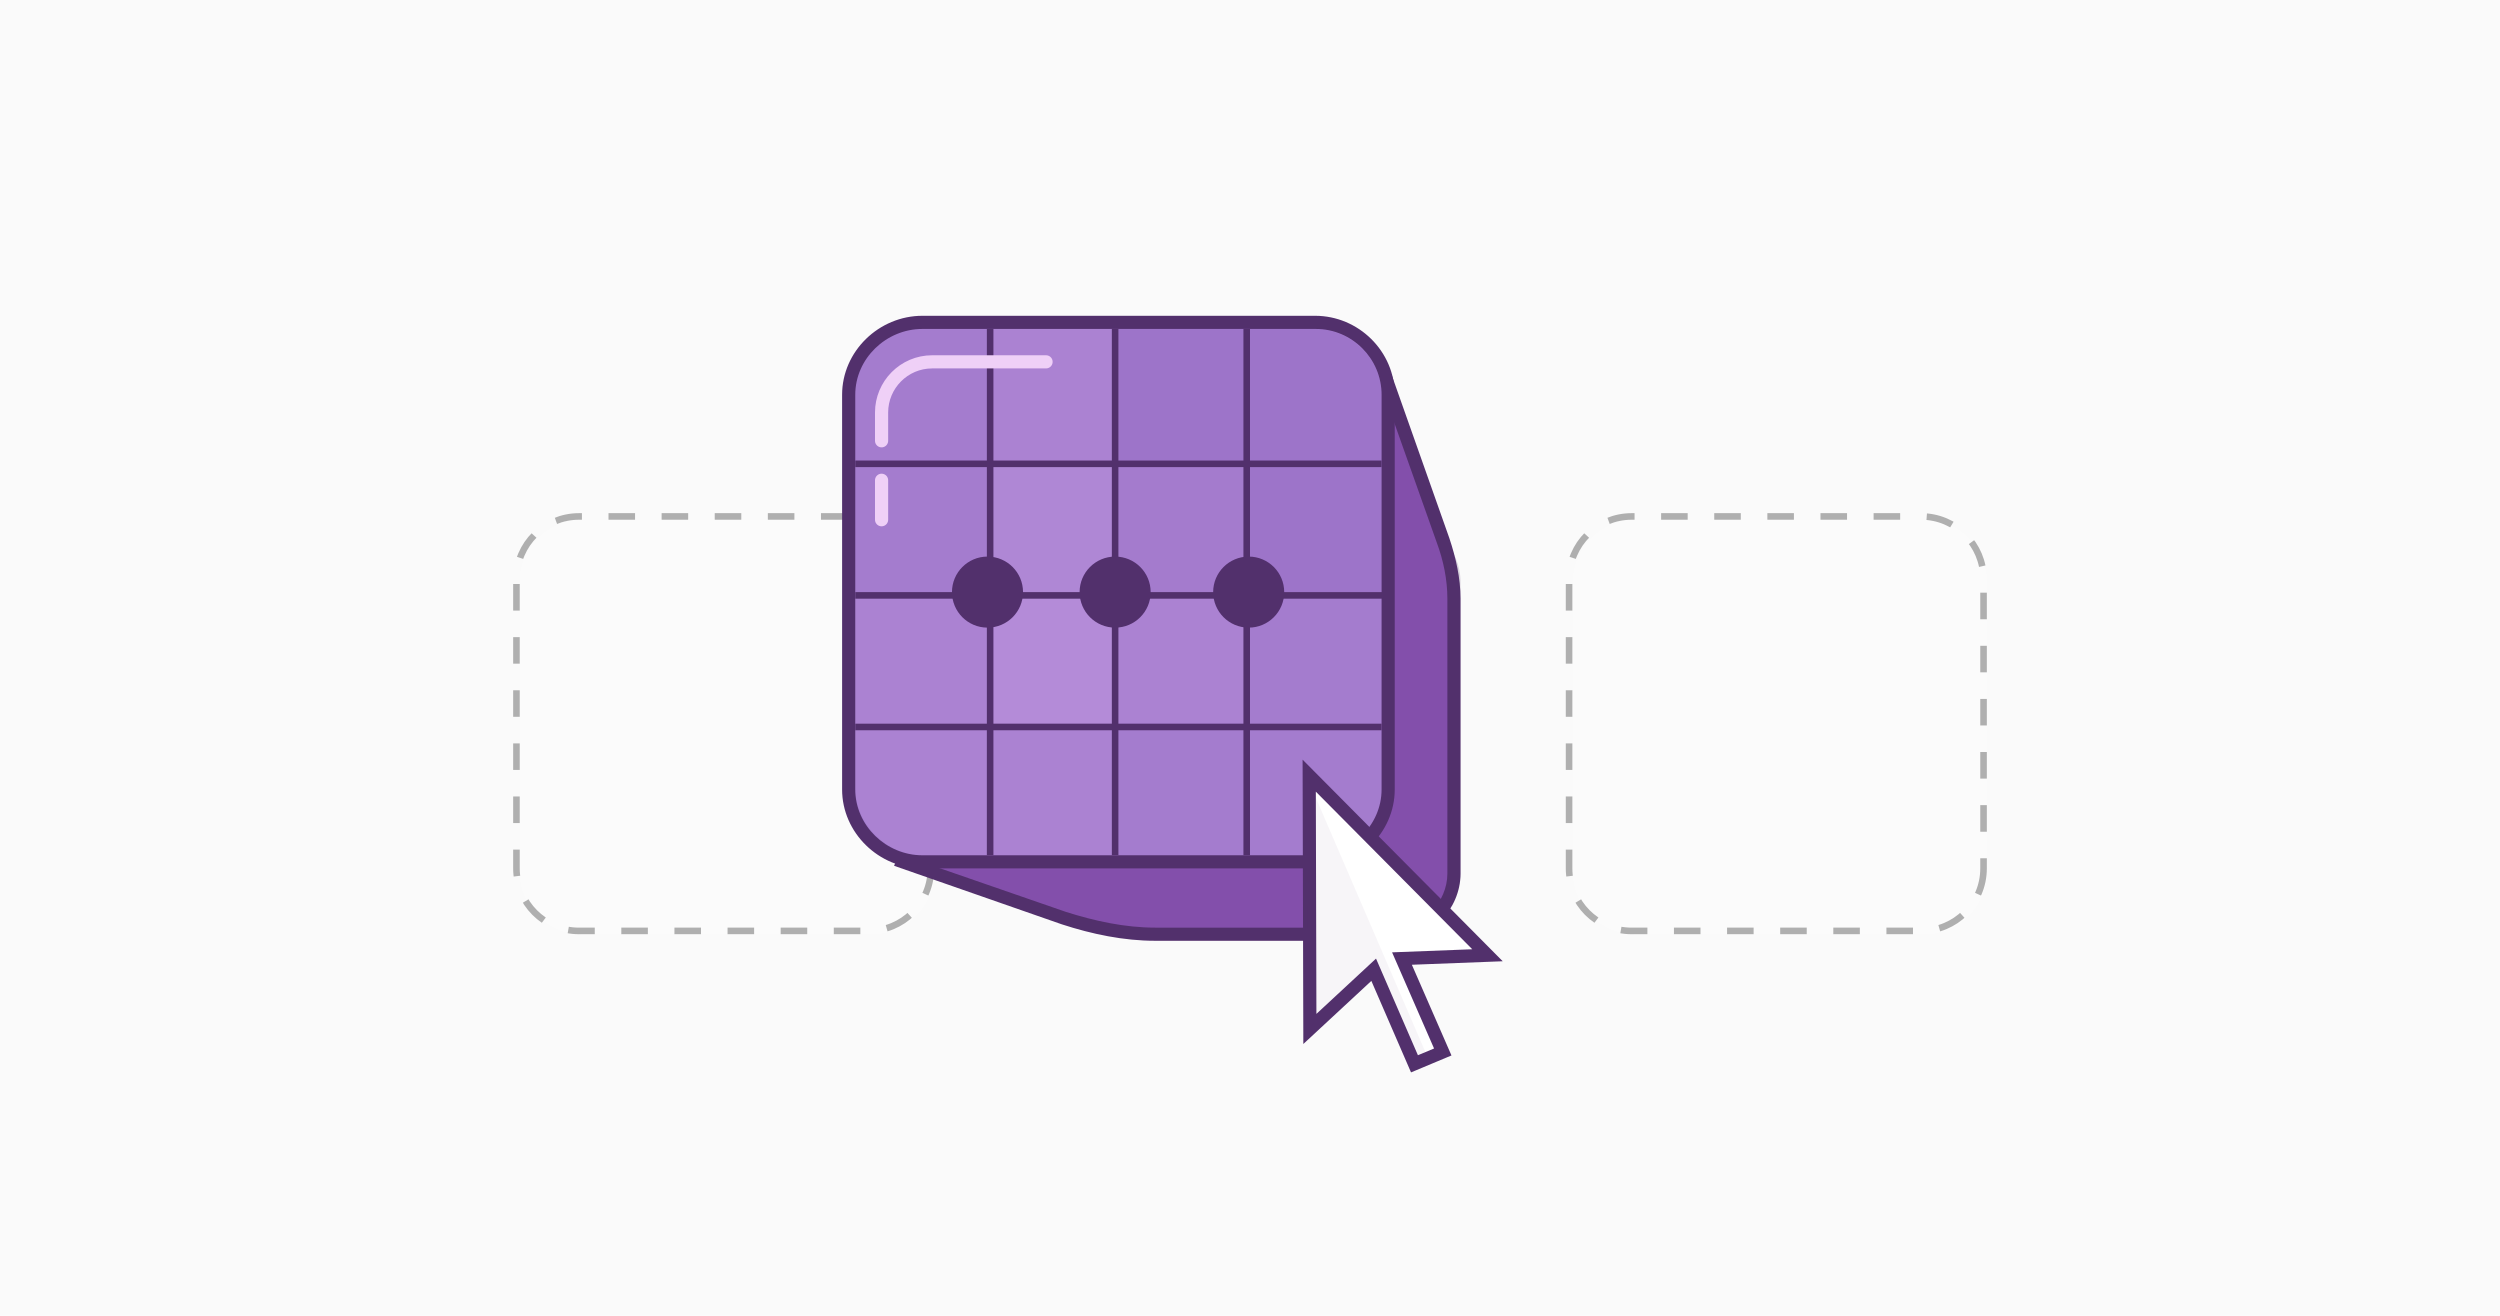 <?xml version="1.0" encoding="utf-8"?>
<!-- Generator: Adobe Illustrator 19.2.1, SVG Export Plug-In . SVG Version: 6.00 Build 0)  -->
<svg version="1.1" id="Layer_1" xmlns="http://www.w3.org/2000/svg" xmlns:xlink="http://www.w3.org/1999/xlink" x="0px" y="0px"
	 viewBox="0 0 380 200" style="enable-background:new 0 0 380 200;" xml:space="preserve">
<style type="text/css">
	.st0{fill:#FAFAFA;}
	.st1{opacity:0.3;}
	.st2{fill:#FFFFFF;}
	.st3{fill:none;stroke:#000000;stroke-miterlimit:10;stroke-dasharray:4.037,4.037;}
	.st4{opacity:0.2;}
	.st5{fill:#52306C;}
	.st6{fill:#834FAB;}
	.st7{fill:#A47CCE;}
	.st8{opacity:0.4;}
	.st9{opacity:0.2;fill:#481689;}
	.st10{opacity:0.2;fill:#F5CCFF;}
	.st11{fill:none;stroke:#52306C;stroke-miterlimit:10;}
	.st12{fill:none;stroke:#EFD0F7;stroke-width:2;stroke-linecap:round;stroke-miterlimit:10;}
	.st13{fill:#FFFFFF;stroke:#52306C;stroke-width:2;stroke-miterlimit:10;}
	.st14{opacity:5.000000e-02;fill:#52306C;enable-background:new    ;}
</style>
<title>runnable-art</title>
<rect class="st0" width="380" height="200"/>
<g class="st1">
	<path class="st2" d="M142,132.5c0,5.3-4.3,9.5-9.5,9.5H88.5c-5.3,0-9.5-4.3-9.5-9.5V88.5c0-5.3,4.3-9.5,9.5-9.5h43.9
		c5.3,0,9.5,4.3,9.5,9.5V132.5z"/>
	<path class="st3" d="M141.5,132c0,5.3-4.3,9.5-9.5,9.5H88c-5.3,0-9.5-4.3-9.5-9.5V88c0-5.3,4.3-9.5,9.5-9.5H132
		c5.3,0,9.5,4.3,9.5,9.5V132z"/>
</g>
<g class="st1">
	<path class="st2" d="M302,132.5c0,5.3-4.3,9.5-9.5,9.5h-43.9c-5.3,0-9.5-4.3-9.5-9.5V88.5c0-5.3,4.3-9.5,9.5-9.5h43.9
		c5.3,0,9.5,4.3,9.5,9.5V132.5z"/>
	<path class="st3" d="M301.5,132c0,5.3-4.3,9.5-9.5,9.5H248c-5.3,0-9.5-4.3-9.5-9.5V88c0-5.3,4.3-9.5,9.5-9.5H292
		c5.3,0,9.5,4.3,9.5,9.5V132z"/>
</g>
<g class="st4">
	<path class="st5" d="M222,132.5c0,5.3-4.3,9.5-9.5,9.5h-43.9c-5.3,0-9.5-4.3-9.5-9.5V88.5c0-5.3,4.3-9.5,9.5-9.5h43.9
		c5.3,0,9.5,4.3,9.5,9.5V132.5z"/>
</g>
<g>
	<path class="st6" d="M175.6,142c-4.7,0-9.4-1-13.9-2.4l-24.4-8.4l29.5-68.4l44.1-4.8l8.6,24.1c1,2.9,1.7,5.8,1.7,8.9v41.8
		c0,4.8-4.1,9.2-8.9,9.2H175.6z"/>
	<path class="st5" d="M210.1,59.1l8.3,23.4c1,2.7,1.6,5.6,1.6,8.5v41.8c0,4.3-3.7,8.2-7.9,8.2h-36.5c-4.6,0-9.2-1-13.6-2.4
		l-23.4-8.1l28.8-66.8L210.1,59.1 M211.5,56.9L166,61.8l-30.1,69.8l25.5,8.9c4.6,1.5,9.4,2.5,14.2,2.5h36.5c5.3,0,9.9-4.8,9.9-10.2
		V91c0-3.1-0.7-6.2-1.7-9.2L211.5,56.9L211.5,56.9z"/>
</g>
<g>
	<path class="st7" d="M211,120c0,6.1-4.9,11-11,11h-60c-6.1,0-11-4.9-11-11V60c0-6.1,4.9-11,11-11h60c6.1,0,11,4.9,11,11V120z"/>
	<path class="st5" d="M200,50c5.5,0,10,4.5,10,10v60c0,5.5-4.7,10-10.2,10h-59.6c-5.5,0-10.2-4.5-10.2-10V60c0-5.5,4.7-10,10.2-10
		H200 M199.8,48h-59.6c-6.6,0-12.2,5.4-12.2,12v60c0,6.6,5.6,12,12.2,12h59.6c6.6,0,12.2-5.4,12.2-12V60c0-6.6-5.5-12-12.1-12H199.8
		z"/>
</g>
<g class="st8">
	<path class="st9" d="M170,90h40V60c0-5.5-4.7-10-10.2-10H170V90z"/>
	<rect x="150" y="70" class="st10" width="40" height="40"/>
	<path class="st10" d="M170,130h-29.8c-5.5,0-10.2-4.8-10.2-10.3V90h40V130z"/>
	<g>
		<rect x="150" y="50" class="st10" width="19" height="60"/>
	</g>
</g>
<g>
	<circle class="st5" cx="169.5" cy="90" r="5.4"/>
</g>
<g>
	<circle class="st5" cx="189.8" cy="90" r="5.4"/>
</g>
<g>
	<circle class="st5" cx="150.1" cy="90" r="5.4"/>
</g>
<line class="st11" x1="150.5" y1="130" x2="150.5" y2="50"/>
<line class="st11" x1="189.5" y1="50" x2="189.5" y2="130"/>
<line class="st11" x1="130" y1="70.5" x2="210" y2="70.5"/>
<line class="st11" x1="169.5" y1="130" x2="169.5" y2="50"/>
<line class="st11" x1="130" y1="90.5" x2="211" y2="90.5"/>
<line class="st11" x1="210" y1="110.5" x2="130" y2="110.5"/>
<line class="st12" x1="134" y1="79" x2="134" y2="73"/>
<path class="st12" d="M134,67v-4.3c0-4.2,3.4-7.7,7.7-7.7H159"/>
<polygon class="st13" points="208.8,147.4 199.1,156.4 199,117.9 226.1,145.2 213.1,145.7 219.3,159.9 215,161.7 "/>
<polygon class="st14" points="217,160.7 198.6,118 198.8,156.4 208.5,147.4 214.6,161.7 "/>
</svg>
